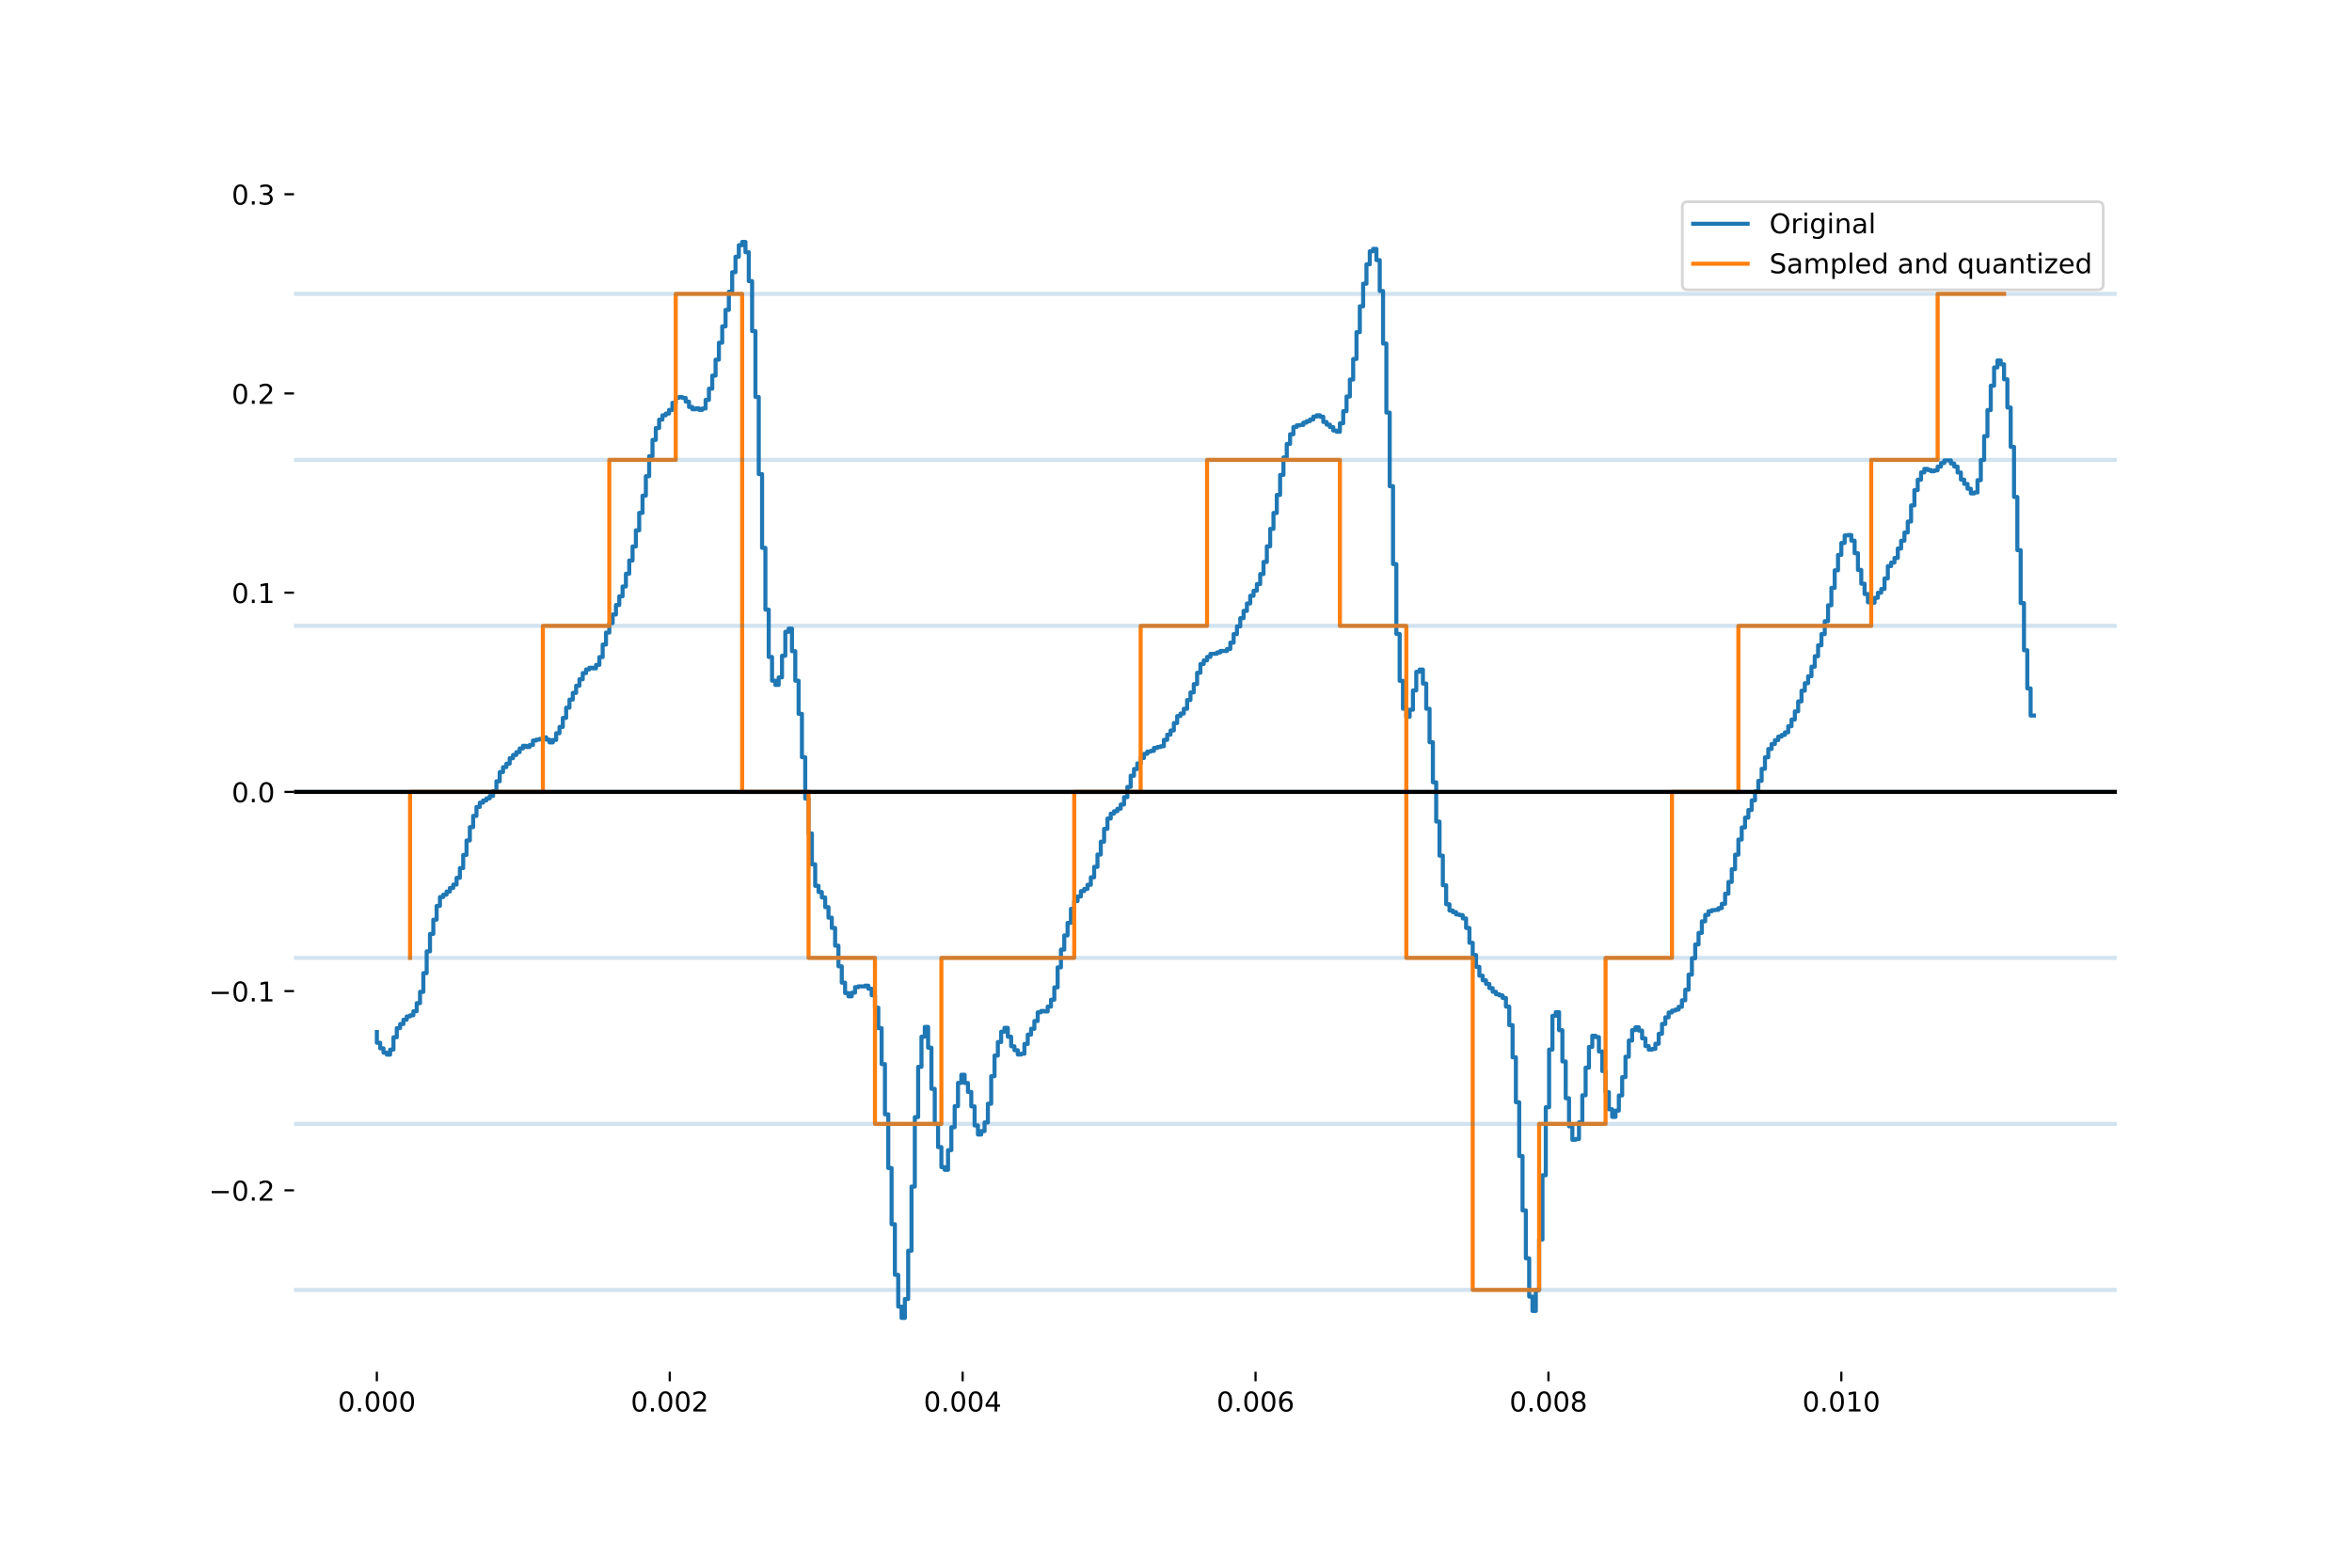 <?xml version="1.0" encoding="utf-8" standalone="no"?>
<!DOCTYPE svg PUBLIC "-//W3C//DTD SVG 1.1//EN"
  "http://www.w3.org/Graphics/SVG/1.1/DTD/svg11.dtd">
<!-- Created with matplotlib (http://matplotlib.org/) -->
<svg height="576pt" version="1.1" viewBox="0 0 864 576" width="864pt" xmlns="http://www.w3.org/2000/svg" xmlns:xlink="http://www.w3.org/1999/xlink">
 <defs>
  <style type="text/css">
*{stroke-linecap:butt;stroke-linejoin:round;}
  </style>
 </defs>
 <g id="figure_1">
  <g id="patch_1">
   <path d="M 0 576 
L 864 576 
L 864 0 
L 0 0 
z
" style="fill:#ffffff;"/>
  </g>
  <g id="axes_1">
   <g id="matplotlib.axis_1">
    <g id="xtick_1">
     <g id="line2d_1">
      <defs>
       <path d="M 0 0 
L 0 3.5 
" id="maef58cff6c" style="stroke:#000000;stroke-width:0.8;"/>
      </defs>
      <g>
       <use style="stroke:#000000;stroke-width:0.8;" x="138.436" xlink:href="#maef58cff6c" y="504"/>
      </g>
     </g>
     <g id="text_1">
      <!-- 0.000 -->
      <defs>
       <path d="M 31.781 66.406 
Q 24.172 66.406 20.328 58.906 
Q 16.5 51.422 16.5 36.375 
Q 16.5 21.391 20.328 13.891 
Q 24.172 6.391 31.781 6.391 
Q 39.453 6.391 43.281 13.891 
Q 47.125 21.391 47.125 36.375 
Q 47.125 51.422 43.281 58.906 
Q 39.453 66.406 31.781 66.406 
M 31.781 74.219 
Q 44.047 74.219 50.516 64.516 
Q 56.984 54.828 56.984 36.375 
Q 56.984 17.969 50.516 8.266 
Q 44.047 -1.422 31.781 -1.422 
Q 19.531 -1.422 13.062 8.266 
Q 6.594 17.969 6.594 36.375 
Q 6.594 54.828 13.062 64.516 
Q 19.531 74.219 31.781 74.219 
" id="DejaVuSans-30"/>
       <path d="M 10.688 12.406 
L 21 12.406 
L 21 0 
L 10.688 0 
z
" id="DejaVuSans-2e"/>
      </defs>
      <g transform="translate(124.122 518.598)scale(0.1 -0.1)">
       <use xlink:href="#DejaVuSans-30"/>
       <use x="63.623" xlink:href="#DejaVuSans-2e"/>
       <use x="95.41" xlink:href="#DejaVuSans-30"/>
       <use x="159.033" xlink:href="#DejaVuSans-30"/>
       <use x="222.656" xlink:href="#DejaVuSans-30"/>
      </g>
     </g>
    </g>
    <g id="xtick_2">
     <g id="line2d_2">
      <g>
       <use style="stroke:#000000;stroke-width:0.8;" x="246.031" xlink:href="#maef58cff6c" y="504"/>
      </g>
     </g>
     <g id="text_2">
      <!-- 0.002 -->
      <defs>
       <path d="M 19.188 8.297 
L 53.609 8.297 
L 53.609 0 
L 7.328 0 
L 7.328 8.297 
Q 12.938 14.109 22.625 23.891 
Q 32.328 33.688 34.812 36.531 
Q 39.547 41.844 41.422 45.531 
Q 43.312 49.219 43.312 52.781 
Q 43.312 58.594 39.234 62.25 
Q 35.156 65.922 28.609 65.922 
Q 23.969 65.922 18.812 64.312 
Q 13.672 62.703 7.812 59.422 
L 7.812 69.391 
Q 13.766 71.781 18.938 73 
Q 24.125 74.219 28.422 74.219 
Q 39.75 74.219 46.484 68.547 
Q 53.219 62.891 53.219 53.422 
Q 53.219 48.922 51.531 44.891 
Q 49.859 40.875 45.406 35.406 
Q 44.188 33.984 37.641 27.219 
Q 31.109 20.453 19.188 8.297 
" id="DejaVuSans-32"/>
      </defs>
      <g transform="translate(231.717 518.598)scale(0.1 -0.1)">
       <use xlink:href="#DejaVuSans-30"/>
       <use x="63.623" xlink:href="#DejaVuSans-2e"/>
       <use x="95.41" xlink:href="#DejaVuSans-30"/>
       <use x="159.033" xlink:href="#DejaVuSans-30"/>
       <use x="222.656" xlink:href="#DejaVuSans-32"/>
      </g>
     </g>
    </g>
    <g id="xtick_3">
     <g id="line2d_3">
      <g>
       <use style="stroke:#000000;stroke-width:0.8;" x="353.626" xlink:href="#maef58cff6c" y="504"/>
      </g>
     </g>
     <g id="text_3">
      <!-- 0.004 -->
      <defs>
       <path d="M 37.797 64.312 
L 12.891 25.391 
L 37.797 25.391 
z
M 35.203 72.906 
L 47.609 72.906 
L 47.609 25.391 
L 58.016 25.391 
L 58.016 17.188 
L 47.609 17.188 
L 47.609 0 
L 37.797 0 
L 37.797 17.188 
L 4.891 17.188 
L 4.891 26.703 
z
" id="DejaVuSans-34"/>
      </defs>
      <g transform="translate(339.312 518.598)scale(0.1 -0.1)">
       <use xlink:href="#DejaVuSans-30"/>
       <use x="63.623" xlink:href="#DejaVuSans-2e"/>
       <use x="95.41" xlink:href="#DejaVuSans-30"/>
       <use x="159.033" xlink:href="#DejaVuSans-30"/>
       <use x="222.656" xlink:href="#DejaVuSans-34"/>
      </g>
     </g>
    </g>
    <g id="xtick_4">
     <g id="line2d_4">
      <g>
       <use style="stroke:#000000;stroke-width:0.8;" x="461.22" xlink:href="#maef58cff6c" y="504"/>
      </g>
     </g>
     <g id="text_4">
      <!-- 0.006 -->
      <defs>
       <path d="M 33.016 40.375 
Q 26.375 40.375 22.484 35.828 
Q 18.609 31.297 18.609 23.391 
Q 18.609 15.531 22.484 10.953 
Q 26.375 6.391 33.016 6.391 
Q 39.656 6.391 43.531 10.953 
Q 47.406 15.531 47.406 23.391 
Q 47.406 31.297 43.531 35.828 
Q 39.656 40.375 33.016 40.375 
M 52.594 71.297 
L 52.594 62.312 
Q 48.875 64.062 45.094 64.984 
Q 41.312 65.922 37.594 65.922 
Q 27.828 65.922 22.672 59.328 
Q 17.531 52.734 16.797 39.406 
Q 19.672 43.656 24.016 45.922 
Q 28.375 48.188 33.594 48.188 
Q 44.578 48.188 50.953 41.516 
Q 57.328 34.859 57.328 23.391 
Q 57.328 12.156 50.688 5.359 
Q 44.047 -1.422 33.016 -1.422 
Q 20.359 -1.422 13.672 8.266 
Q 6.984 17.969 6.984 36.375 
Q 6.984 53.656 15.188 63.938 
Q 23.391 74.219 37.203 74.219 
Q 40.922 74.219 44.703 73.484 
Q 48.484 72.75 52.594 71.297 
" id="DejaVuSans-36"/>
      </defs>
      <g transform="translate(446.906 518.598)scale(0.1 -0.1)">
       <use xlink:href="#DejaVuSans-30"/>
       <use x="63.623" xlink:href="#DejaVuSans-2e"/>
       <use x="95.41" xlink:href="#DejaVuSans-30"/>
       <use x="159.033" xlink:href="#DejaVuSans-30"/>
       <use x="222.656" xlink:href="#DejaVuSans-36"/>
      </g>
     </g>
    </g>
    <g id="xtick_5">
     <g id="line2d_5">
      <g>
       <use style="stroke:#000000;stroke-width:0.8;" x="568.815" xlink:href="#maef58cff6c" y="504"/>
      </g>
     </g>
     <g id="text_5">
      <!-- 0.008 -->
      <defs>
       <path d="M 31.781 34.625 
Q 24.75 34.625 20.719 30.859 
Q 16.703 27.094 16.703 20.516 
Q 16.703 13.922 20.719 10.156 
Q 24.75 6.391 31.781 6.391 
Q 38.812 6.391 42.859 10.172 
Q 46.922 13.969 46.922 20.516 
Q 46.922 27.094 42.891 30.859 
Q 38.875 34.625 31.781 34.625 
M 21.922 38.812 
Q 15.578 40.375 12.031 44.719 
Q 8.5 49.078 8.5 55.328 
Q 8.5 64.062 14.719 69.141 
Q 20.953 74.219 31.781 74.219 
Q 42.672 74.219 48.875 69.141 
Q 55.078 64.062 55.078 55.328 
Q 55.078 49.078 51.531 44.719 
Q 48 40.375 41.703 38.812 
Q 48.828 37.156 52.797 32.312 
Q 56.781 27.484 56.781 20.516 
Q 56.781 9.906 50.312 4.234 
Q 43.844 -1.422 31.781 -1.422 
Q 19.734 -1.422 13.25 4.234 
Q 6.781 9.906 6.781 20.516 
Q 6.781 27.484 10.781 32.312 
Q 14.797 37.156 21.922 38.812 
M 18.312 54.391 
Q 18.312 48.734 21.844 45.562 
Q 25.391 42.391 31.781 42.391 
Q 38.141 42.391 41.719 45.562 
Q 45.312 48.734 45.312 54.391 
Q 45.312 60.062 41.719 63.234 
Q 38.141 66.406 31.781 66.406 
Q 25.391 66.406 21.844 63.234 
Q 18.312 60.062 18.312 54.391 
" id="DejaVuSans-38"/>
      </defs>
      <g transform="translate(554.501 518.598)scale(0.1 -0.1)">
       <use xlink:href="#DejaVuSans-30"/>
       <use x="63.623" xlink:href="#DejaVuSans-2e"/>
       <use x="95.41" xlink:href="#DejaVuSans-30"/>
       <use x="159.033" xlink:href="#DejaVuSans-30"/>
       <use x="222.656" xlink:href="#DejaVuSans-38"/>
      </g>
     </g>
    </g>
    <g id="xtick_6">
     <g id="line2d_6">
      <g>
       <use style="stroke:#000000;stroke-width:0.8;" x="676.41" xlink:href="#maef58cff6c" y="504"/>
      </g>
     </g>
     <g id="text_6">
      <!-- 0.010 -->
      <defs>
       <path d="M 12.406 8.297 
L 28.516 8.297 
L 28.516 63.922 
L 10.984 60.406 
L 10.984 69.391 
L 28.422 72.906 
L 38.281 72.906 
L 38.281 8.297 
L 54.391 8.297 
L 54.391 0 
L 12.406 0 
z
" id="DejaVuSans-31"/>
      </defs>
      <g transform="translate(662.096 518.598)scale(0.1 -0.1)">
       <use xlink:href="#DejaVuSans-30"/>
       <use x="63.623" xlink:href="#DejaVuSans-2e"/>
       <use x="95.41" xlink:href="#DejaVuSans-30"/>
       <use x="159.033" xlink:href="#DejaVuSans-31"/>
       <use x="222.656" xlink:href="#DejaVuSans-30"/>
      </g>
     </g>
    </g>
   </g>
   <g id="matplotlib.axis_2">
    <g id="ytick_1">
     <g id="line2d_7">
      <defs>
       <path d="M 0 0 
L -3.5 0 
" id="m8ed565555c" style="stroke:#000000;stroke-width:0.8;"/>
      </defs>
      <g>
       <use style="stroke:#000000;stroke-width:0.8;" x="108" xlink:href="#m8ed565555c" y="437.343"/>
      </g>
     </g>
     <g id="text_7">
      <!-- −0.2 -->
      <defs>
       <path d="M 10.594 35.5 
L 73.188 35.5 
L 73.188 27.203 
L 10.594 27.203 
z
" id="DejaVuSans-2212"/>
      </defs>
      <g transform="translate(76.717 441.143)scale(0.1 -0.1)">
       <use xlink:href="#DejaVuSans-2212"/>
       <use x="83.789" xlink:href="#DejaVuSans-30"/>
       <use x="147.412" xlink:href="#DejaVuSans-2e"/>
       <use x="179.199" xlink:href="#DejaVuSans-32"/>
      </g>
     </g>
    </g>
    <g id="ytick_2">
     <g id="line2d_8">
      <g>
       <use style="stroke:#000000;stroke-width:0.8;" x="108" xlink:href="#m8ed565555c" y="364.149"/>
      </g>
     </g>
     <g id="text_8">
      <!-- −0.1 -->
      <g transform="translate(76.717 367.948)scale(0.1 -0.1)">
       <use xlink:href="#DejaVuSans-2212"/>
       <use x="83.789" xlink:href="#DejaVuSans-30"/>
       <use x="147.412" xlink:href="#DejaVuSans-2e"/>
       <use x="179.199" xlink:href="#DejaVuSans-31"/>
      </g>
     </g>
    </g>
    <g id="ytick_3">
     <g id="line2d_9">
      <g>
       <use style="stroke:#000000;stroke-width:0.8;" x="108" xlink:href="#m8ed565555c" y="290.955"/>
      </g>
     </g>
     <g id="text_9">
      <!-- 0.0 -->
      <g transform="translate(85.097 294.754)scale(0.1 -0.1)">
       <use xlink:href="#DejaVuSans-30"/>
       <use x="63.623" xlink:href="#DejaVuSans-2e"/>
       <use x="95.41" xlink:href="#DejaVuSans-30"/>
      </g>
     </g>
    </g>
    <g id="ytick_4">
     <g id="line2d_10">
      <g>
       <use style="stroke:#000000;stroke-width:0.8;" x="108" xlink:href="#m8ed565555c" y="217.761"/>
      </g>
     </g>
     <g id="text_10">
      <!-- 0.1 -->
      <g transform="translate(85.097 221.56)scale(0.1 -0.1)">
       <use xlink:href="#DejaVuSans-30"/>
       <use x="63.623" xlink:href="#DejaVuSans-2e"/>
       <use x="95.41" xlink:href="#DejaVuSans-31"/>
      </g>
     </g>
    </g>
    <g id="ytick_5">
     <g id="line2d_11">
      <g>
       <use style="stroke:#000000;stroke-width:0.8;" x="108" xlink:href="#m8ed565555c" y="144.566"/>
      </g>
     </g>
     <g id="text_11">
      <!-- 0.2 -->
      <g transform="translate(85.097 148.366)scale(0.1 -0.1)">
       <use xlink:href="#DejaVuSans-30"/>
       <use x="63.623" xlink:href="#DejaVuSans-2e"/>
       <use x="95.41" xlink:href="#DejaVuSans-32"/>
      </g>
     </g>
    </g>
    <g id="ytick_6">
     <g id="line2d_12">
      <g>
       <use style="stroke:#000000;stroke-width:0.8;" x="108" xlink:href="#m8ed565555c" y="71.372"/>
      </g>
     </g>
     <g id="text_12">
      <!-- 0.3 -->
      <defs>
       <path d="M 40.578 39.312 
Q 47.656 37.797 51.625 33 
Q 55.609 28.219 55.609 21.188 
Q 55.609 10.406 48.188 4.484 
Q 40.766 -1.422 27.094 -1.422 
Q 22.516 -1.422 17.656 -0.516 
Q 12.797 0.391 7.625 2.203 
L 7.625 11.719 
Q 11.719 9.328 16.594 8.109 
Q 21.484 6.891 26.812 6.891 
Q 36.078 6.891 40.938 10.547 
Q 45.797 14.203 45.797 21.188 
Q 45.797 27.641 41.281 31.266 
Q 36.766 34.906 28.719 34.906 
L 20.219 34.906 
L 20.219 43.016 
L 29.109 43.016 
Q 36.375 43.016 40.234 45.922 
Q 44.094 48.828 44.094 54.297 
Q 44.094 59.906 40.109 62.906 
Q 36.141 65.922 28.719 65.922 
Q 24.656 65.922 20.016 65.031 
Q 15.375 64.156 9.812 62.312 
L 9.812 71.094 
Q 15.438 72.656 20.344 73.438 
Q 25.25 74.219 29.594 74.219 
Q 40.828 74.219 47.359 69.109 
Q 53.906 64.016 53.906 55.328 
Q 53.906 49.266 50.438 45.094 
Q 46.969 40.922 40.578 39.312 
" id="DejaVuSans-33"/>
      </defs>
      <g transform="translate(85.097 75.171)scale(0.1 -0.1)">
       <use xlink:href="#DejaVuSans-30"/>
       <use x="63.623" xlink:href="#DejaVuSans-2e"/>
       <use x="95.41" xlink:href="#DejaVuSans-33"/>
      </g>
     </g>
    </g>
   </g>
   <g id="line2d_13">
    <path clip-path="url(#p496166c0d4)" d="M 138.436 379.189 
L 138.436 383.143 
L 139.656 383.143 
L 139.656 385.176 
L 140.876 385.176 
L 140.876 386.762 
L 142.096 386.762 
L 142.096 387.499 
L 143.316 387.499 
L 143.316 385.645 
L 144.536 385.645 
L 144.536 381.11 
L 145.756 381.11 
L 145.756 377.76 
L 146.976 377.76 
L 146.976 376.252 
L 148.196 376.252 
L 148.196 374.677 
L 149.415 374.677 
L 149.415 373.46 
L 150.635 373.46 
L 150.635 373.046 
L 151.855 373.046 
L 151.855 371.55 
L 153.075 371.55 
L 153.075 368.59 
L 154.295 368.59 
L 154.295 364.424 
L 155.515 364.424 
L 155.515 357.555 
L 156.735 357.555 
L 156.735 349.547 
L 157.955 349.547 
L 157.955 343.136 
L 159.175 343.136 
L 159.175 337.909 
L 160.394 337.909 
L 160.394 332.849 
L 161.614 332.849 
L 161.614 329.588 
L 162.834 329.588 
L 162.834 328.728 
L 164.054 328.728 
L 164.054 327.578 
L 165.274 327.578 
L 165.274 326.249 
L 166.494 326.249 
L 166.494 325.009 
L 167.714 325.009 
L 167.714 322.529 
L 168.934 322.529 
L 168.934 318.955 
L 170.154 318.955 
L 170.154 314.119 
L 171.374 314.119 
L 171.374 308.792 
L 172.593 308.792 
L 172.593 303.9 
L 173.813 303.9 
L 173.813 299.767 
L 175.033 299.767 
L 175.033 296.484 
L 176.253 296.484 
L 176.253 294.92 
L 177.473 294.92 
L 177.473 294.093 
L 178.693 294.093 
L 178.693 293.345 
L 179.913 293.345 
L 179.913 292.463 
L 181.133 292.463 
L 181.133 290.687 
L 182.353 290.687 
L 182.353 287.057 
L 183.572 287.057 
L 183.572 283.662 
L 184.792 283.662 
L 184.792 281.863 
L 186.012 281.863 
L 186.012 280.601 
L 187.232 280.601 
L 187.232 278.58 
L 188.452 278.58 
L 188.452 277.396 
L 189.672 277.396 
L 189.672 276.357 
L 190.892 276.357 
L 190.892 274.995 
L 192.112 274.995 
L 192.112 274.034 
L 193.332 274.034 
L 193.332 274.459 
L 194.552 274.459 
L 194.552 273.733 
L 195.771 273.733 
L 195.771 272.08 
L 196.991 272.08 
L 196.991 271.744 
L 198.211 271.744 
L 198.211 271.488 
L 199.431 271.488 
L 199.431 270.907 
L 200.651 270.907 
L 200.651 271.767 
L 201.871 271.767 
L 201.871 272.783 
L 203.091 272.783 
L 203.091 271.856 
L 204.311 271.856 
L 204.311 269.399 
L 205.531 269.399 
L 205.531 267.098 
L 206.75 267.098 
L 206.75 263.781 
L 207.97 263.781 
L 207.97 260.017 
L 209.19 260.017 
L 209.19 257.046 
L 210.41 257.046 
L 210.41 254.589 
L 211.63 254.589 
L 211.63 251.964 
L 212.85 251.964 
L 212.85 249.585 
L 214.07 249.585 
L 214.07 247.296 
L 215.29 247.296 
L 215.29 245.955 
L 216.51 245.955 
L 216.51 245.341 
L 217.729 245.341 
L 217.729 245.565 
L 218.949 245.565 
L 218.949 244.302 
L 220.169 244.302 
L 220.169 241.421 
L 221.389 241.421 
L 221.389 236.819 
L 222.609 236.819 
L 222.609 232.419 
L 223.829 232.419 
L 223.829 228.956 
L 225.049 228.956 
L 225.049 225.773 
L 226.269 225.773 
L 226.269 222.3 
L 227.489 222.3 
L 227.489 219.094 
L 228.709 219.094 
L 228.709 215.487 
L 229.928 215.487 
L 229.928 210.796 
L 231.148 210.796 
L 231.148 205.937 
L 232.368 205.937 
L 232.368 200.777 
L 233.588 200.777 
L 233.588 194.858 
L 234.808 194.858 
L 234.808 188.447 
L 236.028 188.447 
L 236.028 182.114 
L 237.248 182.114 
L 237.248 174.966 
L 238.468 174.966 
L 238.468 167.617 
L 239.688 167.617 
L 239.688 161.641 
L 240.907 161.641 
L 240.907 157.274 
L 242.127 157.274 
L 242.127 154.169 
L 243.347 154.169 
L 243.347 152.606 
L 244.567 152.606 
L 244.567 151.947 
L 245.787 151.947 
L 245.787 150.607 
L 247.007 150.607 
L 247.007 148.015 
L 248.227 148.015 
L 248.227 146.15 
L 249.447 146.15 
L 249.447 145.904 
L 250.667 145.904 
L 250.667 146.195 
L 251.887 146.195 
L 251.887 147.569 
L 253.106 147.569 
L 253.106 149.523 
L 254.326 149.523 
L 254.326 150.372 
L 255.546 150.372 
L 255.546 150.037 
L 256.766 150.037 
L 256.766 150.595 
L 257.986 150.595 
L 257.986 150.093 
L 259.206 150.093 
L 259.206 146.921 
L 260.426 146.921 
L 260.426 142.811 
L 261.646 142.811 
L 261.646 138.008 
L 262.866 138.008 
L 262.866 132.144 
L 264.085 132.144 
L 264.085 125.923 
L 265.305 125.923 
L 265.305 119.926 
L 266.525 119.926 
L 266.525 113.861 
L 267.745 113.861 
L 267.745 107.171 
L 268.965 107.171 
L 268.965 100.011 
L 270.185 100.011 
L 270.185 94.349 
L 271.405 94.349 
L 271.405 90.105 
L 272.625 90.105 
L 272.625 88.887 
L 273.845 88.887 
L 273.845 92.674 
L 275.065 92.674 
L 275.065 103.295 
L 276.284 103.295 
L 276.284 121.646 
L 277.504 121.646 
L 277.504 145.849 
L 278.724 145.849 
L 278.724 174.195 
L 279.944 174.195 
L 279.944 201.28 
L 281.164 201.28 
L 281.164 223.975 
L 282.384 223.975 
L 282.384 241.376 
L 283.604 241.376 
L 283.604 250.099 
L 284.824 250.099 
L 284.824 251.663 
L 286.044 251.663 
L 286.044 248.893 
L 287.263 248.893 
L 287.263 240.929 
L 288.483 240.929 
L 288.483 232.128 
L 289.703 232.128 
L 289.703 230.956 
L 290.923 230.956 
L 290.923 239.254 
L 292.143 239.254 
L 292.143 250.099 
L 293.363 250.099 
L 293.363 262.284 
L 294.583 262.284 
L 294.583 278.222 
L 295.803 278.222 
L 295.803 293.423 
L 297.023 293.423 
L 297.023 306.234 
L 298.243 306.234 
L 298.243 317.559 
L 299.462 317.559 
L 299.462 325.467 
L 300.682 325.467 
L 300.682 327.745 
L 301.902 327.745 
L 301.902 329.756 
L 303.122 329.756 
L 303.122 333.296 
L 304.342 333.296 
L 304.342 337.161 
L 305.562 337.161 
L 305.562 340.958 
L 306.782 340.958 
L 306.782 347.458 
L 308.002 347.458 
L 308.002 355.042 
L 309.222 355.042 
L 309.222 361.051 
L 310.441 361.051 
L 310.441 364.86 
L 311.661 364.86 
L 311.661 366.077 
L 312.881 366.077 
L 312.881 364.726 
L 314.101 364.726 
L 314.101 362.693 
L 315.321 362.693 
L 315.321 362.402 
L 317.761 362.436 
L 317.761 362.146 
L 318.981 362.146 
L 318.981 363.285 
L 320.201 363.285 
L 320.201 365.664 
L 321.421 365.664 
L 321.421 370.232 
L 322.64 370.232 
L 322.64 377.76 
L 323.86 377.76 
L 323.86 390.972 
L 325.08 390.972 
L 325.08 409.423 
L 326.3 409.423 
L 326.3 429.159 
L 327.52 429.159 
L 327.52 449.799 
L 328.74 449.799 
L 328.74 468.406 
L 329.96 468.406 
L 329.96 480.078 
L 331.18 480.078 
L 331.18 484.233 
L 332.4 484.233 
L 332.4 477.286 
L 333.619 477.286 
L 333.619 459.549 
L 334.839 459.549 
L 334.839 435.972 
L 336.059 435.972 
L 336.059 410.44 
L 337.279 410.44 
L 337.279 391.966 
L 338.499 391.966 
L 338.499 380.898 
L 339.719 380.898 
L 339.719 377.302 
L 340.939 377.302 
L 340.939 384.941 
L 342.159 384.941 
L 342.159 400.064 
L 343.379 400.064 
L 343.379 412.986 
L 344.599 412.986 
L 344.599 421.464 
L 345.818 421.464 
L 345.818 428.824 
L 347.038 428.824 
L 347.038 429.818 
L 348.258 429.818 
L 348.258 422.58 
L 349.478 422.58 
L 349.478 414.17 
L 350.698 414.17 
L 350.698 406.43 
L 351.918 406.43 
L 351.918 397.875 
L 353.138 397.875 
L 353.138 394.882 
L 354.358 394.882 
L 354.358 397.908 
L 355.578 397.908 
L 355.578 401.181 
L 356.797 401.181 
L 356.797 406.508 
L 358.017 406.508 
L 358.017 413.511 
L 359.237 413.511 
L 359.237 416.851 
L 360.457 416.851 
L 360.457 415.589 
L 361.677 415.589 
L 361.677 412.406 
L 362.897 412.406 
L 362.897 405.526 
L 364.117 405.526 
L 364.117 395.418 
L 365.337 395.418 
L 365.337 387.834 
L 366.557 387.834 
L 366.557 382.853 
L 367.776 382.853 
L 367.776 379.066 
L 368.996 379.066 
L 368.996 377.648 
L 370.216 377.648 
L 370.216 380.909 
L 371.436 380.909 
L 371.436 384.427 
L 372.656 384.427 
L 372.656 385.857 
L 373.876 385.857 
L 373.876 387.465 
L 375.096 387.465 
L 375.096 387.164 
L 376.316 387.164 
L 376.316 383.556 
L 377.536 383.556 
L 377.536 380.139 
L 378.756 380.139 
L 378.756 377.994 
L 379.975 377.994 
L 379.975 375.135 
L 381.195 375.135 
L 381.195 371.952 
L 382.415 371.952 
L 382.415 371.449 
L 383.635 371.449 
L 383.635 371.628 
L 384.855 371.628 
L 384.855 369.852 
L 386.075 369.852 
L 386.075 367.317 
L 387.295 367.317 
L 387.295 362.782 
L 388.515 362.782 
L 388.515 355.422 
L 389.735 355.422 
L 389.735 348.899 
L 390.954 348.899 
L 390.954 343.694 
L 392.174 343.694 
L 392.174 339.082 
L 393.394 339.082 
L 393.394 333.922 
L 394.614 333.922 
L 394.614 331.074 
L 395.834 331.074 
L 395.834 329.387 
L 397.054 329.387 
L 397.054 327.421 
L 398.274 327.421 
L 398.274 326.617 
L 399.494 326.617 
L 399.494 325.087 
L 400.714 325.087 
L 400.714 322.351 
L 401.934 322.351 
L 401.934 318.497 
L 403.153 318.497 
L 403.153 313.974 
L 404.373 313.974 
L 404.373 309.261 
L 405.593 309.261 
L 405.593 304.536 
L 406.813 304.536 
L 406.813 300.739 
L 408.033 300.739 
L 408.033 298.93 
L 409.253 298.93 
L 409.253 298.058 
L 410.473 298.058 
L 410.473 297.143 
L 411.693 297.143 
L 411.693 295.59 
L 412.913 295.59 
L 412.913 292.887 
L 414.132 292.887 
L 414.132 289.134 
L 415.352 289.134 
L 415.352 285.024 
L 416.572 285.024 
L 416.572 282.556 
L 417.792 282.556 
L 417.792 280.501 
L 419.012 280.501 
L 419.012 278.502 
L 420.232 278.502 
L 420.232 276.972 
L 421.452 276.972 
L 421.452 276.156 
L 422.672 276.156 
L 422.672 275.899 
L 423.892 275.899 
L 423.892 274.816 
L 425.112 274.816 
L 425.112 274.47 
L 426.331 274.47 
L 426.331 274.19 
L 427.551 274.19 
L 427.551 271.834 
L 428.771 271.834 
L 428.771 269.935 
L 429.991 269.935 
L 429.991 268.394 
L 431.211 268.394 
L 431.211 265.657 
L 432.431 265.657 
L 432.431 263.089 
L 433.651 263.089 
L 433.651 262.173 
L 434.871 262.173 
L 434.871 260.419 
L 436.091 260.419 
L 436.091 257.203 
L 437.31 257.203 
L 437.31 254.41 
L 438.53 254.41 
L 438.53 251.361 
L 439.75 251.361 
L 439.75 247.184 
L 440.97 247.184 
L 440.97 243.967 
L 442.19 243.967 
L 442.19 242.638 
L 443.41 242.638 
L 443.41 241.365 
L 444.63 241.365 
L 444.63 240.259 
L 447.07 240.17 
L 447.07 239.723 
L 448.29 239.723 
L 448.29 239.165 
L 450.729 239.198 
L 450.729 238.45 
L 451.949 238.45 
L 451.949 236.116 
L 453.169 236.116 
L 453.169 232.977 
L 454.389 232.977 
L 454.389 230.14 
L 455.609 230.14 
L 455.609 227.125 
L 456.829 227.125 
L 456.829 224.455 
L 458.049 224.455 
L 458.049 221.73 
L 459.269 221.73 
L 459.269 218.893 
L 460.488 218.893 
L 460.488 217.039 
L 461.708 217.039 
L 461.708 214.604 
L 462.928 214.604 
L 462.928 210.919 
L 464.148 210.919 
L 464.148 206.462 
L 465.368 206.462 
L 465.368 200.733 
L 466.588 200.733 
L 466.588 194.322 
L 467.808 194.322 
L 467.808 188.48 
L 469.028 188.48 
L 469.028 181.846 
L 470.248 181.846 
L 470.248 174.497 
L 471.468 174.497 
L 471.468 168.064 
L 472.687 168.064 
L 472.687 163.116 
L 473.907 163.116 
L 473.907 159.553 
L 475.127 159.553 
L 475.127 156.872 
L 476.347 156.872 
L 476.347 156.28 
L 477.567 156.28 
L 477.567 156.135 
L 478.787 156.135 
L 478.787 155.286 
L 480.007 155.286 
L 480.007 154.739 
L 481.227 154.739 
L 481.227 154.114 
L 482.447 154.114 
L 482.447 153.075 
L 483.666 153.075 
L 483.666 152.595 
L 484.886 152.595 
L 484.886 153.108 
L 486.106 153.108 
L 486.106 155.029 
L 487.326 155.029 
L 487.326 156.012 
L 488.546 156.012 
L 488.546 156.939 
L 489.766 156.939 
L 489.766 158.19 
L 490.986 158.19 
L 490.986 158.637 
L 492.206 158.637 
L 492.206 155.51 
L 493.426 155.51 
L 493.426 151.076 
L 494.646 151.076 
L 494.646 145.692 
L 495.865 145.692 
L 495.865 139.46 
L 497.085 139.46 
L 497.085 131.91 
L 498.305 131.91 
L 498.305 122.037 
L 499.525 122.037 
L 499.525 112.543 
L 500.745 112.543 
L 500.745 104.233 
L 501.965 104.233 
L 501.965 97.108 
L 503.185 97.108 
L 503.185 92.327 
L 504.405 92.327 
L 504.405 91.434 
L 505.625 91.434 
L 505.625 95.577 
L 506.844 95.577 
L 506.844 106.925 
L 508.064 106.925 
L 508.064 126.225 
L 509.284 126.225 
L 509.284 151.589 
L 510.504 151.589 
L 510.504 178.629 
L 511.724 178.629 
L 511.724 207.255 
L 512.944 207.255 
L 512.944 232.921 
L 514.164 232.921 
L 514.164 250.144 
L 515.384 250.144 
L 515.384 260.386 
L 516.604 260.386 
L 516.604 263.379 
L 517.824 263.379 
L 517.824 260.765 
L 519.043 260.765 
L 519.043 253.662 
L 520.263 253.662 
L 520.263 246.838 
L 521.483 246.838 
L 521.483 246.011 
L 522.703 246.011 
L 522.703 251.149 
L 523.923 251.149 
L 523.923 260.408 
L 525.143 260.408 
L 525.143 272.705 
L 526.363 272.705 
L 526.363 287.426 
L 527.583 287.426 
L 527.583 301.867 
L 528.803 301.867 
L 528.803 314.387 
L 530.022 314.387 
L 530.022 325.243 
L 531.242 325.243 
L 531.242 332.235 
L 532.462 332.235 
L 532.462 334.547 
L 533.682 334.547 
L 533.682 335.139 
L 534.902 335.139 
L 534.902 336.01 
L 536.122 336.01 
L 536.122 336.223 
L 537.342 336.223 
L 537.342 337.451 
L 538.562 337.451 
L 538.562 340.947 
L 539.782 340.947 
L 539.782 346.397 
L 541.001 346.397 
L 541.001 350.898 
L 542.221 350.898 
L 542.221 355.243 
L 543.441 355.243 
L 543.441 358.482 
L 544.661 358.482 
L 544.661 360.191 
L 545.881 360.191 
L 545.881 361.509 
L 547.101 361.509 
L 547.101 363.05 
L 548.321 363.05 
L 548.321 364.379 
L 549.541 364.379 
L 549.541 365.306 
L 550.761 365.306 
L 550.761 365.731 
L 551.981 365.731 
L 551.981 366.669 
L 553.2 366.669 
L 553.2 369.841 
L 554.42 369.841 
L 554.42 376.643 
L 555.64 376.643 
L 555.64 388.471 
L 556.86 388.471 
L 556.86 404.978 
L 558.08 404.978 
L 558.08 424.747 
L 559.3 424.747 
L 559.3 444.717 
L 560.52 444.717 
L 560.52 462.331 
L 561.74 462.331 
L 561.74 476.403 
L 562.96 476.403 
L 562.96 481.675 
L 564.179 481.675 
L 564.179 474.013 
L 565.399 474.013 
L 565.399 455.428 
L 566.619 455.428 
L 566.619 431.828 
L 567.839 431.828 
L 567.839 406.821 
L 569.059 406.821 
L 569.059 385.634 
L 570.279 385.634 
L 570.279 373.236 
L 571.499 373.236 
L 571.499 371.874 
L 572.719 371.874 
L 572.719 378.508 
L 573.939 378.508 
L 573.939 389.99 
L 575.159 389.99 
L 575.159 403.515 
L 576.378 403.515 
L 576.378 413.835 
L 577.598 413.835 
L 577.598 418.783 
L 578.818 418.783 
L 578.818 418.481 
L 580.038 418.481 
L 580.038 412.35 
L 581.258 412.35 
L 581.258 402.432 
L 582.478 402.432 
L 582.478 392.268 
L 583.698 392.268 
L 583.698 384.662 
L 584.918 384.662 
L 584.918 380.563 
L 586.138 380.563 
L 586.138 381.054 
L 587.357 381.054 
L 587.357 386.337 
L 588.577 386.337 
L 588.577 393.541 
L 589.797 393.541 
L 589.797 401.292 
L 591.017 401.292 
L 591.017 407.569 
L 592.237 407.569 
L 592.237 410.373 
L 593.457 410.373 
L 593.457 408.072 
L 594.677 408.072 
L 594.677 402.499 
L 595.897 402.499 
L 595.897 395.764 
L 597.117 395.764 
L 597.117 388.258 
L 598.337 388.258 
L 598.337 382.317 
L 599.556 382.317 
L 599.556 378.474 
L 600.776 378.474 
L 600.776 377.447 
L 601.996 377.447 
L 601.996 378.653 
L 603.216 378.653 
L 603.216 381.512 
L 604.436 381.512 
L 604.436 384.349 
L 605.656 384.349 
L 605.656 385.678 
L 606.876 385.678 
L 606.876 385.41 
L 608.096 385.41 
L 608.096 383.5 
L 609.316 383.5 
L 609.316 379.837 
L 610.535 379.837 
L 610.535 376.218 
L 611.755 376.218 
L 611.755 373.784 
L 612.975 373.784 
L 612.975 372.008 
L 614.195 372.008 
L 614.195 371.326 
L 615.415 371.326 
L 615.415 370.947 
L 616.635 370.947 
L 616.635 369.919 
L 617.855 369.919 
L 617.855 367.518 
L 619.075 367.518 
L 619.075 363.653 
L 620.295 363.653 
L 620.295 358.102 
L 621.515 358.102 
L 621.515 352.094 
L 622.734 352.094 
L 622.734 347.012 
L 623.954 347.012 
L 623.954 342.767 
L 625.174 342.767 
L 625.174 338.512 
L 626.394 338.512 
L 626.394 336.144 
L 627.614 336.144 
L 627.614 334.815 
L 628.834 334.815 
L 628.834 334.402 
L 630.054 334.402 
L 630.054 334.29 
L 631.274 334.29 
L 631.274 333.665 
L 632.494 333.665 
L 632.494 332.09 
L 633.713 332.09 
L 633.713 328.348 
L 634.933 328.348 
L 634.933 324.048 
L 636.153 324.048 
L 636.153 319.369 
L 637.373 319.369 
L 637.373 314.03 
L 638.593 314.03 
L 638.593 308.468 
L 639.813 308.468 
L 639.813 304.034 
L 641.033 304.034 
L 641.033 300.415 
L 642.253 300.415 
L 642.253 297.623 
L 643.473 297.623 
L 643.473 294.082 
L 644.693 294.082 
L 644.693 290.787 
L 645.912 290.787 
L 645.912 286.901 
L 647.132 286.901 
L 647.132 282.489 
L 648.352 282.489 
L 648.352 278.245 
L 649.572 278.245 
L 649.572 275.196 
L 650.792 275.196 
L 650.792 273.353 
L 652.012 273.353 
L 652.012 271.923 
L 653.232 271.923 
L 653.232 270.65 
L 654.452 270.65 
L 654.452 270.047 
L 655.672 270.047 
L 655.672 269.086 
L 656.891 269.086 
L 656.891 266.841 
L 658.111 266.841 
L 658.111 264.373 
L 659.331 264.373 
L 659.331 261.369 
L 660.551 261.369 
L 660.551 257.716 
L 661.771 257.716 
L 661.771 253.774 
L 662.991 253.774 
L 662.991 251.026 
L 664.211 251.026 
L 664.211 248.468 
L 665.431 248.468 
L 665.431 244.961 
L 666.651 244.961 
L 666.651 241.108 
L 667.871 241.108 
L 667.871 237.099 
L 669.09 237.099 
L 669.09 232.988 
L 670.31 232.988 
L 670.31 228.23 
L 671.53 228.23 
L 671.53 222.389 
L 672.75 222.389 
L 672.75 216 
L 673.97 216 
L 673.97 209.545 
L 675.19 209.545 
L 675.19 203.882 
L 676.41 203.882 
L 676.41 199.493 
L 677.63 199.493 
L 677.63 196.734 
L 678.85 196.734 
L 678.85 196.578 
L 680.069 196.578 
L 680.069 198.644 
L 681.289 198.644 
L 681.289 203.257 
L 682.509 203.257 
L 682.509 209.411 
L 683.729 209.411 
L 683.729 214.459 
L 684.949 214.459 
L 684.949 218.257 
L 686.169 218.257 
L 686.169 221.283 
L 687.389 221.283 
L 687.389 221.451 
L 688.609 221.451 
L 688.609 219.642 
L 689.829 219.642 
L 689.829 217.799 
L 691.048 217.799 
L 691.048 216.414 
L 692.268 216.414 
L 692.268 212.516 
L 693.488 212.516 
L 693.488 207.981 
L 694.708 207.981 
L 694.708 206.697 
L 695.928 206.697 
L 695.928 205.01 
L 697.148 205.01 
L 697.148 201.537 
L 698.368 201.537 
L 698.368 198.655 
L 699.588 198.655 
L 699.588 195.651 
L 700.808 195.651 
L 700.808 191.63 
L 702.028 191.63 
L 702.028 185.699 
L 703.247 185.699 
L 703.247 180.07 
L 704.467 180.07 
L 704.467 176.25 
L 705.687 176.25 
L 705.687 173.57 
L 706.907 173.57 
L 706.907 172.285 
L 708.127 172.285 
L 708.127 172.688 
L 709.347 172.688 
L 709.347 173.157 
L 710.567 173.157 
L 710.567 172.822 
L 711.787 172.822 
L 711.787 171.437 
L 713.007 171.437 
L 713.007 170.141 
L 714.226 170.141 
L 714.226 169.18 
L 716.666 169.147 
L 716.666 170.309 
L 717.886 170.309 
L 717.886 171.437 
L 719.106 171.437 
L 719.106 173.592 
L 720.326 173.592 
L 720.326 176.217 
L 721.546 176.217 
L 721.546 177.803 
L 722.766 177.803 
L 722.766 179.568 
L 723.986 179.568 
L 723.986 181.299 
L 725.206 181.299 
L 725.206 180.952 
L 726.425 180.952 
L 726.425 176.429 
L 727.645 176.429 
L 727.645 169.002 
L 728.865 169.002 
L 728.865 160.257 
L 730.085 160.257 
L 730.085 150.674 
L 731.305 150.674 
L 731.305 141.705 
L 732.525 141.705 
L 732.525 135.004 
L 733.745 135.004 
L 733.745 132.457 
L 734.965 132.457 
L 734.965 133.853 
L 736.185 133.853 
L 736.185 139.36 
L 737.404 139.36 
L 737.404 149.724 
L 738.624 149.724 
L 738.624 164.188 
L 739.844 164.188 
L 739.844 182.594 
L 741.064 182.594 
L 741.064 202.14 
L 742.284 202.14 
L 742.284 221.585 
L 743.504 221.585 
L 743.504 238.919 
L 744.724 238.919 
L 744.724 252.947 
L 745.944 252.947 
L 745.944 262.91 
L 747.164 262.91 
L 747.164 262.91 
" style="fill:none;stroke:#1f77b4;stroke-linecap:square;stroke-width:1.5;"/>
   </g>
   <g id="line2d_14">
    <path clip-path="url(#p496166c0d4)" d="M 150.635 351.95 
L 150.635 290.955 
L 175.033 290.955 
L 175.033 290.955 
L 199.431 290.955 
L 199.431 229.96 
L 223.829 229.96 
L 223.829 168.965 
L 248.227 168.965 
L 248.227 107.969 
L 272.625 107.969 
L 272.625 290.955 
L 297.023 290.955 
L 297.023 351.95 
L 321.421 351.95 
L 321.421 412.945 
L 345.818 412.945 
L 345.818 351.95 
L 370.216 351.95 
L 370.216 351.95 
L 394.614 351.95 
L 394.614 290.955 
L 419.012 290.955 
L 419.012 229.96 
L 443.41 229.96 
L 443.41 168.965 
L 467.808 168.965 
L 467.808 168.965 
L 492.206 168.965 
L 492.206 229.96 
L 516.604 229.96 
L 516.604 351.95 
L 541.001 351.95 
L 541.001 473.941 
L 565.399 473.941 
L 565.399 412.945 
L 589.797 412.945 
L 589.797 351.95 
L 614.195 351.95 
L 614.195 290.955 
L 638.593 290.955 
L 638.593 229.96 
L 662.991 229.96 
L 662.991 229.96 
L 687.389 229.96 
L 687.389 168.965 
L 711.787 168.965 
L 711.787 107.969 
L 736.185 107.969 
" style="fill:none;stroke:#ff7f0e;stroke-linecap:square;stroke-width:1.5;"/>
   </g>
   <g id="line2d_15">
    <path clip-path="url(#p496166c0d4)" d="M 108 290.955 
L 777.6 290.955 
" style="fill:none;opacity:0.2;stroke:#1f77b4;stroke-linecap:square;stroke-width:1.5;"/>
   </g>
   <g id="line2d_16">
    <path clip-path="url(#p496166c0d4)" d="M 108 290.955 
L 777.6 290.955 
" style="fill:none;opacity:0.2;stroke:#1f77b4;stroke-linecap:square;stroke-width:1.5;"/>
   </g>
   <g id="line2d_17">
    <path clip-path="url(#p496166c0d4)" d="M 108 229.96 
L 777.6 229.96 
" style="fill:none;opacity:0.2;stroke:#1f77b4;stroke-linecap:square;stroke-width:1.5;"/>
   </g>
   <g id="line2d_18">
    <path clip-path="url(#p496166c0d4)" d="M 108 351.95 
L 777.6 351.95 
" style="fill:none;opacity:0.2;stroke:#1f77b4;stroke-linecap:square;stroke-width:1.5;"/>
   </g>
   <g id="line2d_19">
    <path clip-path="url(#p496166c0d4)" d="M 108 168.965 
L 777.6 168.965 
" style="fill:none;opacity:0.2;stroke:#1f77b4;stroke-linecap:square;stroke-width:1.5;"/>
   </g>
   <g id="line2d_20">
    <path clip-path="url(#p496166c0d4)" d="M 108 412.945 
L 777.6 412.945 
" style="fill:none;opacity:0.2;stroke:#1f77b4;stroke-linecap:square;stroke-width:1.5;"/>
   </g>
   <g id="line2d_21">
    <path clip-path="url(#p496166c0d4)" d="M 108 107.969 
L 777.6 107.969 
" style="fill:none;opacity:0.2;stroke:#1f77b4;stroke-linecap:square;stroke-width:1.5;"/>
   </g>
   <g id="line2d_22">
    <path clip-path="url(#p496166c0d4)" d="M 108 473.941 
L 777.6 473.941 
" style="fill:none;opacity:0.2;stroke:#1f77b4;stroke-linecap:square;stroke-width:1.5;"/>
   </g>
   <g id="line2d_23">
    <path clip-path="url(#p496166c0d4)" d="M 108 290.955 
L 777.6 290.955 
" style="fill:none;stroke:#000000;stroke-linecap:square;stroke-width:1.5;"/>
   </g>
   <g id="legend_1">
    <g id="patch_2">
     <path d="M 619.984 106.476 
L 770.6 106.476 
Q 772.6 106.476 772.6 104.476 
L 772.6 76.12 
Q 772.6 74.12 770.6 74.12 
L 619.984 74.12 
Q 617.984 74.12 617.984 76.12 
L 617.984 104.476 
Q 617.984 106.476 619.984 106.476 
z
" style="fill:#ffffff;opacity:0.8;stroke:#cccccc;stroke-linejoin:miter;"/>
    </g>
    <g id="line2d_24">
     <path d="M 621.984 82.218 
L 641.984 82.218 
" style="fill:none;stroke:#1f77b4;stroke-linecap:square;stroke-width:1.5;"/>
    </g>
    <g id="line2d_25"/>
    <g id="text_13">
     <!-- Original -->
     <defs>
      <path d="M 39.406 66.219 
Q 28.656 66.219 22.328 58.203 
Q 16.016 50.203 16.016 36.375 
Q 16.016 22.609 22.328 14.594 
Q 28.656 6.594 39.406 6.594 
Q 50.141 6.594 56.422 14.594 
Q 62.703 22.609 62.703 36.375 
Q 62.703 50.203 56.422 58.203 
Q 50.141 66.219 39.406 66.219 
M 39.406 74.219 
Q 54.734 74.219 63.906 63.938 
Q 73.094 53.656 73.094 36.375 
Q 73.094 19.141 63.906 8.859 
Q 54.734 -1.422 39.406 -1.422 
Q 24.031 -1.422 14.812 8.828 
Q 5.609 19.094 5.609 36.375 
Q 5.609 53.656 14.812 63.938 
Q 24.031 74.219 39.406 74.219 
" id="DejaVuSans-4f"/>
      <path d="M 41.109 46.297 
Q 39.594 47.172 37.812 47.578 
Q 36.031 48 33.891 48 
Q 26.266 48 22.188 43.047 
Q 18.109 38.094 18.109 28.812 
L 18.109 0 
L 9.078 0 
L 9.078 54.688 
L 18.109 54.688 
L 18.109 46.188 
Q 20.953 51.172 25.484 53.578 
Q 30.031 56 36.531 56 
Q 37.453 56 38.578 55.875 
Q 39.703 55.766 41.062 55.516 
z
" id="DejaVuSans-72"/>
      <path d="M 9.422 54.688 
L 18.406 54.688 
L 18.406 0 
L 9.422 0 
z
M 9.422 75.984 
L 18.406 75.984 
L 18.406 64.594 
L 9.422 64.594 
z
" id="DejaVuSans-69"/>
      <path d="M 45.406 27.984 
Q 45.406 37.75 41.375 43.109 
Q 37.359 48.484 30.078 48.484 
Q 22.859 48.484 18.828 43.109 
Q 14.797 37.75 14.797 27.984 
Q 14.797 18.266 18.828 12.891 
Q 22.859 7.516 30.078 7.516 
Q 37.359 7.516 41.375 12.891 
Q 45.406 18.266 45.406 27.984 
M 54.391 6.781 
Q 54.391 -7.172 48.188 -13.984 
Q 42 -20.797 29.203 -20.797 
Q 24.469 -20.797 20.266 -20.094 
Q 16.062 -19.391 12.109 -17.922 
L 12.109 -9.188 
Q 16.062 -11.328 19.922 -12.344 
Q 23.781 -13.375 27.781 -13.375 
Q 36.625 -13.375 41.016 -8.766 
Q 45.406 -4.156 45.406 5.172 
L 45.406 9.625 
Q 42.625 4.781 38.281 2.391 
Q 33.938 0 27.875 0 
Q 17.828 0 11.672 7.656 
Q 5.516 15.328 5.516 27.984 
Q 5.516 40.672 11.672 48.328 
Q 17.828 56 27.875 56 
Q 33.938 56 38.281 53.609 
Q 42.625 51.219 45.406 46.391 
L 45.406 54.688 
L 54.391 54.688 
z
" id="DejaVuSans-67"/>
      <path d="M 54.891 33.016 
L 54.891 0 
L 45.906 0 
L 45.906 32.719 
Q 45.906 40.484 42.875 44.328 
Q 39.844 48.188 33.797 48.188 
Q 26.516 48.188 22.312 43.547 
Q 18.109 38.922 18.109 30.906 
L 18.109 0 
L 9.078 0 
L 9.078 54.688 
L 18.109 54.688 
L 18.109 46.188 
Q 21.344 51.125 25.703 53.562 
Q 30.078 56 35.797 56 
Q 45.219 56 50.047 50.172 
Q 54.891 44.344 54.891 33.016 
" id="DejaVuSans-6e"/>
      <path d="M 34.281 27.484 
Q 23.391 27.484 19.188 25 
Q 14.984 22.516 14.984 16.5 
Q 14.984 11.719 18.141 8.906 
Q 21.297 6.109 26.703 6.109 
Q 34.188 6.109 38.703 11.406 
Q 43.219 16.703 43.219 25.484 
L 43.219 27.484 
z
M 52.203 31.203 
L 52.203 0 
L 43.219 0 
L 43.219 8.297 
Q 40.141 3.328 35.547 0.953 
Q 30.953 -1.422 24.312 -1.422 
Q 15.922 -1.422 10.953 3.297 
Q 6 8.016 6 15.922 
Q 6 25.141 12.172 29.828 
Q 18.359 34.516 30.609 34.516 
L 43.219 34.516 
L 43.219 35.406 
Q 43.219 41.609 39.141 45 
Q 35.062 48.391 27.688 48.391 
Q 23 48.391 18.547 47.266 
Q 14.109 46.141 10.016 43.891 
L 10.016 52.203 
Q 14.938 54.109 19.578 55.047 
Q 24.219 56 28.609 56 
Q 40.484 56 46.344 49.844 
Q 52.203 43.703 52.203 31.203 
" id="DejaVuSans-61"/>
      <path d="M 9.422 75.984 
L 18.406 75.984 
L 18.406 0 
L 9.422 0 
z
" id="DejaVuSans-6c"/>
     </defs>
     <g transform="translate(649.984 85.718)scale(0.1 -0.1)">
      <use xlink:href="#DejaVuSans-4f"/>
      <use x="78.711" xlink:href="#DejaVuSans-72"/>
      <use x="119.824" xlink:href="#DejaVuSans-69"/>
      <use x="147.607" xlink:href="#DejaVuSans-67"/>
      <use x="211.084" xlink:href="#DejaVuSans-69"/>
      <use x="238.867" xlink:href="#DejaVuSans-6e"/>
      <use x="302.246" xlink:href="#DejaVuSans-61"/>
      <use x="363.525" xlink:href="#DejaVuSans-6c"/>
     </g>
    </g>
    <g id="line2d_26">
     <path d="M 621.984 96.897 
L 641.984 96.897 
" style="fill:none;stroke:#ff7f0e;stroke-linecap:square;stroke-width:1.5;"/>
    </g>
    <g id="line2d_27"/>
    <g id="text_14">
     <!-- Sampled and quantized -->
     <defs>
      <path d="M 53.516 70.516 
L 53.516 60.891 
Q 47.906 63.578 42.922 64.891 
Q 37.938 66.219 33.297 66.219 
Q 25.25 66.219 20.875 63.094 
Q 16.5 59.969 16.5 54.203 
Q 16.5 49.359 19.406 46.891 
Q 22.312 44.438 30.422 42.922 
L 36.375 41.703 
Q 47.406 39.594 52.656 34.297 
Q 57.906 29 57.906 20.125 
Q 57.906 9.516 50.797 4.047 
Q 43.703 -1.422 29.984 -1.422 
Q 24.812 -1.422 18.969 -0.25 
Q 13.141 0.922 6.891 3.219 
L 6.891 13.375 
Q 12.891 10.016 18.656 8.297 
Q 24.422 6.594 29.984 6.594 
Q 38.422 6.594 43.016 9.906 
Q 47.609 13.234 47.609 19.391 
Q 47.609 24.75 44.312 27.781 
Q 41.016 30.812 33.5 32.328 
L 27.484 33.5 
Q 16.453 35.688 11.516 40.375 
Q 6.594 45.062 6.594 53.422 
Q 6.594 63.094 13.406 68.656 
Q 20.219 74.219 32.172 74.219 
Q 37.312 74.219 42.625 73.281 
Q 47.953 72.359 53.516 70.516 
" id="DejaVuSans-53"/>
      <path d="M 52 44.188 
Q 55.375 50.25 60.062 53.125 
Q 64.75 56 71.094 56 
Q 79.641 56 84.281 50.016 
Q 88.922 44.047 88.922 33.016 
L 88.922 0 
L 79.891 0 
L 79.891 32.719 
Q 79.891 40.578 77.094 44.375 
Q 74.312 48.188 68.609 48.188 
Q 61.625 48.188 57.562 43.547 
Q 53.516 38.922 53.516 30.906 
L 53.516 0 
L 44.484 0 
L 44.484 32.719 
Q 44.484 40.625 41.703 44.406 
Q 38.922 48.188 33.109 48.188 
Q 26.219 48.188 22.156 43.531 
Q 18.109 38.875 18.109 30.906 
L 18.109 0 
L 9.078 0 
L 9.078 54.688 
L 18.109 54.688 
L 18.109 46.188 
Q 21.188 51.219 25.484 53.609 
Q 29.781 56 35.688 56 
Q 41.656 56 45.828 52.969 
Q 50 49.953 52 44.188 
" id="DejaVuSans-6d"/>
      <path d="M 18.109 8.203 
L 18.109 -20.797 
L 9.078 -20.797 
L 9.078 54.688 
L 18.109 54.688 
L 18.109 46.391 
Q 20.953 51.266 25.266 53.625 
Q 29.594 56 35.594 56 
Q 45.562 56 51.781 48.094 
Q 58.016 40.188 58.016 27.297 
Q 58.016 14.406 51.781 6.484 
Q 45.562 -1.422 35.594 -1.422 
Q 29.594 -1.422 25.266 0.953 
Q 20.953 3.328 18.109 8.203 
M 48.688 27.297 
Q 48.688 37.203 44.609 42.844 
Q 40.531 48.484 33.406 48.484 
Q 26.266 48.484 22.188 42.844 
Q 18.109 37.203 18.109 27.297 
Q 18.109 17.391 22.188 11.75 
Q 26.266 6.109 33.406 6.109 
Q 40.531 6.109 44.609 11.75 
Q 48.688 17.391 48.688 27.297 
" id="DejaVuSans-70"/>
      <path d="M 56.203 29.594 
L 56.203 25.203 
L 14.891 25.203 
Q 15.484 15.922 20.484 11.062 
Q 25.484 6.203 34.422 6.203 
Q 39.594 6.203 44.453 7.469 
Q 49.312 8.734 54.109 11.281 
L 54.109 2.781 
Q 49.266 0.734 44.188 -0.344 
Q 39.109 -1.422 33.891 -1.422 
Q 20.797 -1.422 13.156 6.188 
Q 5.516 13.812 5.516 26.812 
Q 5.516 40.234 12.766 48.109 
Q 20.016 56 32.328 56 
Q 43.359 56 49.781 48.891 
Q 56.203 41.797 56.203 29.594 
M 47.219 32.234 
Q 47.125 39.594 43.094 43.984 
Q 39.062 48.391 32.422 48.391 
Q 24.906 48.391 20.391 44.141 
Q 15.875 39.891 15.188 32.172 
z
" id="DejaVuSans-65"/>
      <path d="M 45.406 46.391 
L 45.406 75.984 
L 54.391 75.984 
L 54.391 0 
L 45.406 0 
L 45.406 8.203 
Q 42.578 3.328 38.25 0.953 
Q 33.938 -1.422 27.875 -1.422 
Q 17.969 -1.422 11.734 6.484 
Q 5.516 14.406 5.516 27.297 
Q 5.516 40.188 11.734 48.094 
Q 17.969 56 27.875 56 
Q 33.938 56 38.25 53.625 
Q 42.578 51.266 45.406 46.391 
M 14.797 27.297 
Q 14.797 17.391 18.875 11.75 
Q 22.953 6.109 30.078 6.109 
Q 37.203 6.109 41.297 11.75 
Q 45.406 17.391 45.406 27.297 
Q 45.406 37.203 41.297 42.844 
Q 37.203 48.484 30.078 48.484 
Q 22.953 48.484 18.875 42.844 
Q 14.797 37.203 14.797 27.297 
" id="DejaVuSans-64"/>
      <path id="DejaVuSans-20"/>
      <path d="M 14.797 27.297 
Q 14.797 17.391 18.875 11.75 
Q 22.953 6.109 30.078 6.109 
Q 37.203 6.109 41.297 11.75 
Q 45.406 17.391 45.406 27.297 
Q 45.406 37.203 41.297 42.844 
Q 37.203 48.484 30.078 48.484 
Q 22.953 48.484 18.875 42.844 
Q 14.797 37.203 14.797 27.297 
M 45.406 8.203 
Q 42.578 3.328 38.25 0.953 
Q 33.938 -1.422 27.875 -1.422 
Q 17.969 -1.422 11.734 6.484 
Q 5.516 14.406 5.516 27.297 
Q 5.516 40.188 11.734 48.094 
Q 17.969 56 27.875 56 
Q 33.938 56 38.25 53.625 
Q 42.578 51.266 45.406 46.391 
L 45.406 54.688 
L 54.391 54.688 
L 54.391 -20.797 
L 45.406 -20.797 
z
" id="DejaVuSans-71"/>
      <path d="M 8.5 21.578 
L 8.5 54.688 
L 17.484 54.688 
L 17.484 21.922 
Q 17.484 14.156 20.5 10.266 
Q 23.531 6.391 29.594 6.391 
Q 36.859 6.391 41.078 11.031 
Q 45.312 15.672 45.312 23.688 
L 45.312 54.688 
L 54.297 54.688 
L 54.297 0 
L 45.312 0 
L 45.312 8.406 
Q 42.047 3.422 37.719 1 
Q 33.406 -1.422 27.688 -1.422 
Q 18.266 -1.422 13.375 4.438 
Q 8.5 10.297 8.5 21.578 
M 31.109 56 
z
" id="DejaVuSans-75"/>
      <path d="M 18.312 70.219 
L 18.312 54.688 
L 36.812 54.688 
L 36.812 47.703 
L 18.312 47.703 
L 18.312 18.016 
Q 18.312 11.328 20.141 9.422 
Q 21.969 7.516 27.594 7.516 
L 36.812 7.516 
L 36.812 0 
L 27.594 0 
Q 17.188 0 13.234 3.875 
Q 9.281 7.766 9.281 18.016 
L 9.281 47.703 
L 2.688 47.703 
L 2.688 54.688 
L 9.281 54.688 
L 9.281 70.219 
z
" id="DejaVuSans-74"/>
      <path d="M 5.516 54.688 
L 48.188 54.688 
L 48.188 46.484 
L 14.406 7.172 
L 48.188 7.172 
L 48.188 0 
L 4.297 0 
L 4.297 8.203 
L 38.094 47.516 
L 5.516 47.516 
z
" id="DejaVuSans-7a"/>
     </defs>
     <g transform="translate(649.984 100.397)scale(0.1 -0.1)">
      <use xlink:href="#DejaVuSans-53"/>
      <use x="63.477" xlink:href="#DejaVuSans-61"/>
      <use x="124.756" xlink:href="#DejaVuSans-6d"/>
      <use x="222.168" xlink:href="#DejaVuSans-70"/>
      <use x="285.645" xlink:href="#DejaVuSans-6c"/>
      <use x="313.428" xlink:href="#DejaVuSans-65"/>
      <use x="374.951" xlink:href="#DejaVuSans-64"/>
      <use x="438.428" xlink:href="#DejaVuSans-20"/>
      <use x="470.215" xlink:href="#DejaVuSans-61"/>
      <use x="531.494" xlink:href="#DejaVuSans-6e"/>
      <use x="594.873" xlink:href="#DejaVuSans-64"/>
      <use x="658.35" xlink:href="#DejaVuSans-20"/>
      <use x="690.137" xlink:href="#DejaVuSans-71"/>
      <use x="753.613" xlink:href="#DejaVuSans-75"/>
      <use x="816.992" xlink:href="#DejaVuSans-61"/>
      <use x="878.271" xlink:href="#DejaVuSans-6e"/>
      <use x="941.65" xlink:href="#DejaVuSans-74"/>
      <use x="980.859" xlink:href="#DejaVuSans-69"/>
      <use x="1008.643" xlink:href="#DejaVuSans-7a"/>
      <use x="1061.133" xlink:href="#DejaVuSans-65"/>
      <use x="1122.656" xlink:href="#DejaVuSans-64"/>
     </g>
    </g>
   </g>
  </g>
 </g>
 <defs>
  <clipPath id="p496166c0d4">
   <rect height="434.88" width="669.6" x="108" y="69.12"/>
  </clipPath>
 </defs>
</svg>
